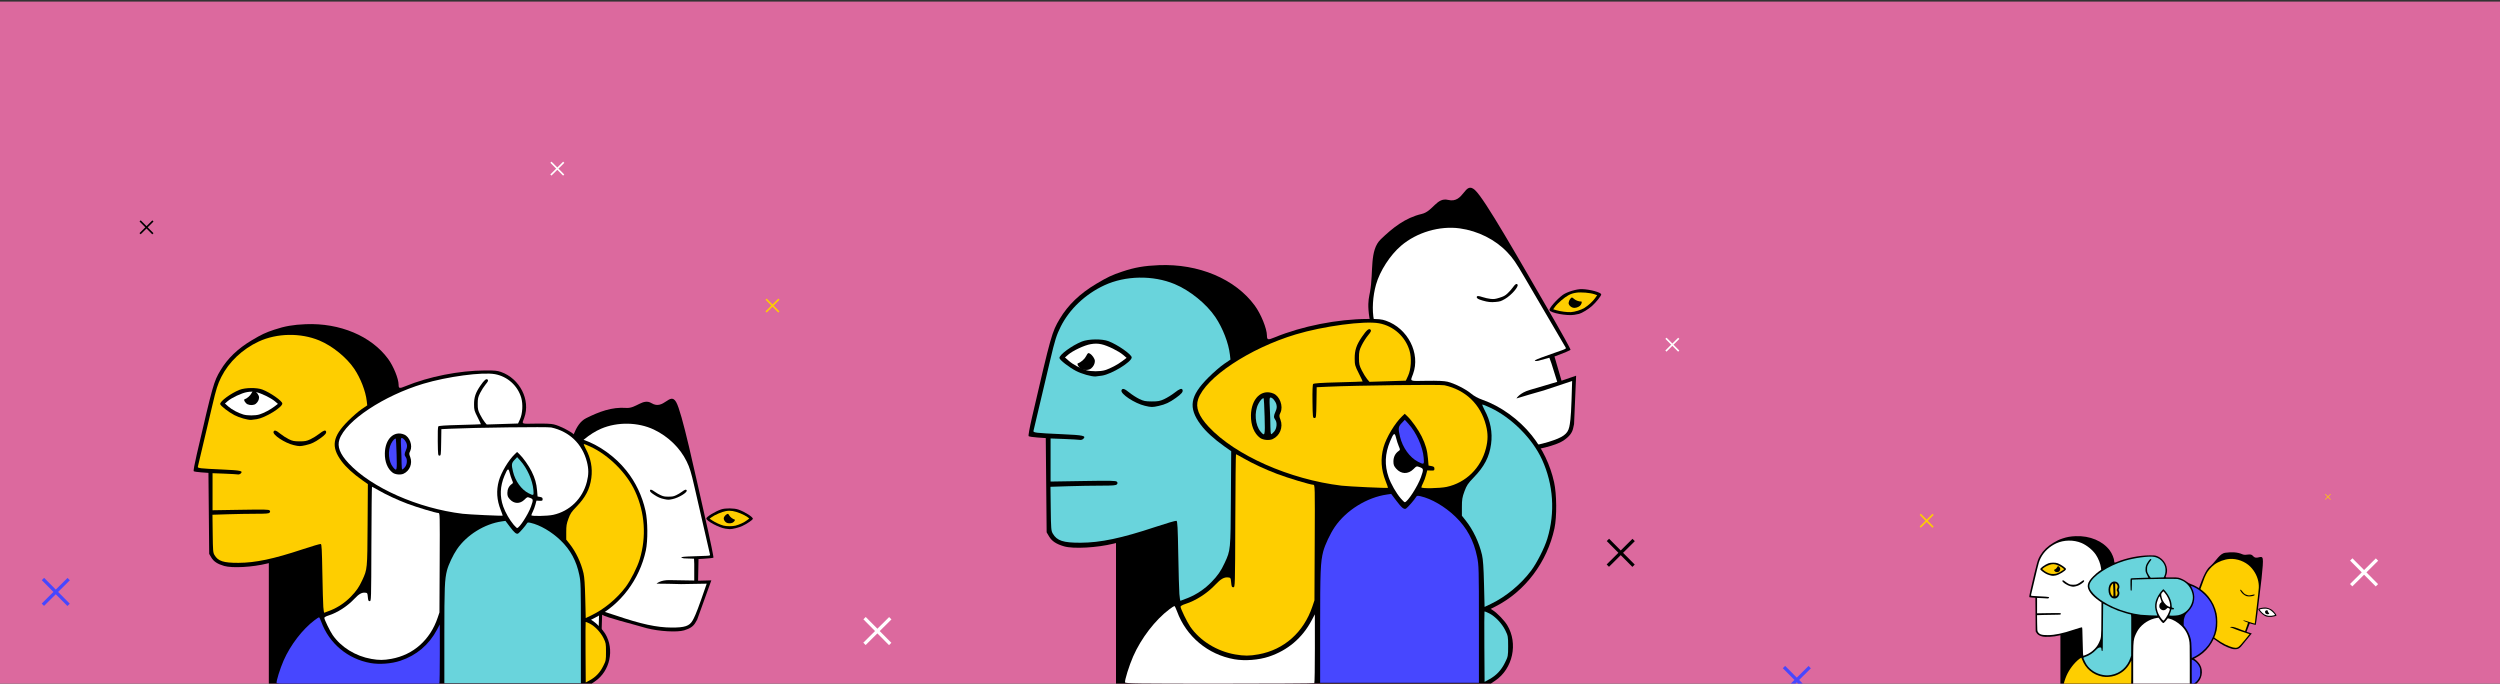 <?xml version="1.0" encoding="UTF-8" standalone="no"?>
<svg
   xmlns:dc="http://purl.org/dc/elements/1.1/"
   xmlns:cc="http://creativecommons.org/ns#"
   xmlns:rdf="http://www.w3.org/1999/02/22-rdf-syntax-ns#"
   xmlns:svg="http://www.w3.org/2000/svg"
   xmlns="http://www.w3.org/2000/svg"
   xmlns:sodipodi="http://sodipodi.sourceforge.net/DTD/sodipodi-0.dtd"
   xmlns:inkscape="http://www.inkscape.org/namespaces/inkscape"
   width="2560"
   height="700"
   viewBox="0 0 677.333 185.208"
   version="1.1"
   id="svg1231"
   inkscape:export-filename="/Users/mehmet/Downloads/software-development-team-outsourcing.png"
   inkscape:export-xdpi="95.987198"
   inkscape:export-ydpi="95.987198"
   sodipodi:docname="software-development-team-outsourcing.svg"
   inkscape:version="1.0.2 (e86c8708, 2021-01-15)">
  <rect x="0" y="0" width="677.333" height="185.208" fill="#333333" stroke="none"/>
  <defs
     id="defs1225" />
  <sodipodi:namedview
     id="base"
     pagecolor="#ffffff"
     bordercolor="#666666"
     borderopacity="1.0"
     inkscape:pageopacity="0.0"
     inkscape:pageshadow="2"
     inkscape:zoom="0.4340067"
     inkscape:cx="1553.2253"
     inkscape:cy="186.24548"
     inkscape:document-units="px"
     inkscape:current-layer="g3431"
     inkscape:document-rotation="0"
     showgrid="false"
     units="px"
     inkscape:window-width="1680"
     inkscape:window-height="897"
     inkscape:window-x="0"
     inkscape:window-y="23"
     inkscape:window-maximized="0"
     showguides="false" />
  <g
     inkscape:label="Layer 1"
     inkscape:groupmode="layer"
     id="layer1">
    <g
       id="g3454">
      <g
         id="g3431"
         transform="matrix(0.265,0,0,0.265,326.897,-278.55)">
        <rect
           style="opacity:1;fill:#dc699e;fill-opacity:1;stroke:none;stroke-width:3.183;stroke-opacity:1"
           id="rect3427"
           width="2560"
           height="700"
           x="-1235.515"
           y="1052.787" />
        <g
           id="g4619"
           transform="translate(0,500)" />
        <g
           id="g1548">
          <path
             style="fill:#000000;stroke-width:0.677"
             d="m -666.523,1576.862 c 0.215,-43.558 5.514,-49.525 9.38,-56.901 8.444,-16.113 10.326,-35.078 22.911,-41.331 12.945,-6.432 26.06,-11.578 40.99,-10.449 10.064,0.761 16.984,-10.218 25.798,-4.846 12.523,7.633 18.783,-12.117 25.145,-1.156 5.96,10.268 18.113,67.266 32.617,131.448 2.012,8.903 5.864,27.288 5.493,27.669 -0.337,0.345 -7.185,0.945 -10.631,1.133 l -4.591,0.249 -0.444,22.157 13.545,-0.363 -14.466,40.084 -1.857,3.24 c -2.126,3.709 -5.521,6.005 -11.522,7.794 -7.15,2.131 -25.45,1.084 -38.147,-2.183 -15.73,-4.598 -41.162,-10.846 -45.663,-13.773 0,0 -0.576,22.541 -2.466,62.946 -14.986,-1.704 -35.918,-10.997 -45.775,-45.37 -0.472,-63.822 -0.286,-65.63 -0.317,-120.345 z"
             id="path4973"
             sodipodi:nodetypes="cssssssssccccssccccc" />
          <path
             style="fill:#ffffff;fill-opacity:1;stroke-width:0.677"
             d="m -622.553,1733.08 c 0.225,-2.923 0.61,-16.994 0.856,-31.268 0.362,-21.052 0.62,-26.021 1.365,-26.314 0.505,-0.199 7.76,1.968 16.121,4.815 26.167,8.909 42.102,12.363 57.347,12.429 13.362,0.057 18.154,-1.548 21.37,-7.161 1.27,-2.217 3.583,-6.521 8.813,-21.543 l 5.631,-16.175 -26.241,0.453 c -7.473,-0.248 -18.743,-0.452 -25.044,-0.453 0,0 3.945,-3.876 13.521,-3.633 l 25.029,0.422 v -16.941 l -0.232,-5.368 -10.304,-0.359 c 0,0 -8.004,-1.325 3.542,-1.871 20.507,-0.947 23.568,-0.374 23.145,-1.832 -0.314,-1.084 -9.108,-39.52 -15.883,-69.183 -3.537,-15.49 -4.808,-19.631 -8.078,-26.33 -6.694,-13.711 -18.905,-25.543 -33.495,-32.455 -16.167,-7.659 -37.212,-8.015 -53.851,-0.913 -11.709,4.998 -24.438,15.59 -31.256,26.009 -5.672,8.668 -10.276,20.407 -11.098,29.464 l -0.794,8.752 c -0.208,28.248 -0.445,40.266 -0.198,67.146 l 0.233,37.037 c 0.257,40.95 0.237,40.74 4.752,50.758 2.894,6.422 5.324,10.022 10.252,15.184 5.13,5.375 11.245,9.606 17.906,12.388 2.943,1.229 5.538,2.24 5.767,2.247 0.228,0.01 0.6,-2.381 0.825,-5.304 z"
             id="path4985"
             sodipodi:nodetypes="sssscsscccccccccsssssssccsssscss" />
          <path
             style="fill:#000000;stroke-width:0.515"
             d="m -554.359,1561.445 c -4.079,-0.85 -6.536,-1.909 -10.499,-4.525 -3.481,-2.298 -4.531,-3.464 -4.106,-4.561 0.428,-1.104 1.787,-0.663 4.88,1.583 1.668,1.211 4.479,2.827 6.245,3.591 2.739,1.185 3.882,1.387 7.763,1.378 3.9,-0.01 5,-0.214 7.693,-1.426 1.728,-0.778 4.435,-2.389 6.015,-3.579 3.076,-2.318 4.322,-2.659 4.872,-1.333 0.823,1.984 -8.058,7.435 -14.347,8.807 -4.013,0.875 -4.61,0.88 -8.516,0.066 z"
             id="path4989" />
          <g
             id="g935"
             transform="matrix(-0.579,0,0,0.544,-376.578,392.753)">
            <path
               style="fill:#000000;stroke-width:0.955"
               d="m 199.206,2203.809 c 11.116,-1.639 33.741,-14.473 33.741,-19.14 0,-3.084 -15.681,-13.268 -26.298,-17.079 -7.314,-2.626 -22.795,-2.459 -30.353,0.327 -11.533,4.25 -26.18,14.268 -25.518,17.451 0.449,2.156 10.882,9.65 18.782,13.491 6.342,3.083 17.636,6.057 22.203,5.847 1.092,-0.05 4.441,-0.454 7.443,-0.896 z"
               id="path4987" />
            <path
               style="fill:#fece00;fill-opacity:1;stroke-width:0.955"
               d="m 181.253,2198.093 c -7.014,-1.967 -15.124,-5.991 -19.844,-9.848 l -4.379,-3.578 3.473,-2.785 c 5.426,-4.35 18.641,-10.082 25.824,-11.201 4.837,-0.754 7.851,-0.724 12.178,0.12 6.868,1.34 19.562,7.109 24.832,11.286 l 3.787,3.002 -4.78,3.366 c -5.393,3.798 -13.754,7.875 -19.665,9.591 -5.305,1.539 -16.023,1.563 -21.427,0.048 z"
               id="path5003" />
            <path
               style="fill:#000000;stroke-width:0.955"
               d="m 197.85,2192.184 c 2.694,-2.019 4.334,-4.981 4.334,-7.829 0,-2.459 -3.073,-6.562 -6.002,-8.012 -1.607,-0.795 -2.175,-0.391 -3.933,2.796 -1.759,3.19 -5.857,6.511 -9.417,7.632 -1.584,0.499 1.417,4.879 4.125,6.02 3.528,1.487 8.465,1.212 10.893,-0.608 z"
               id="path5005" />
          </g>
          <path
             style="fill:#000000;stroke-width:0.767"
             d="m -557.639,1751.637 c 0,-1.006 -4.494,-1.15 -35.843,-1.15 h -35.843 l 3.916,-2.637 c 15.519,-10.451 20.352,-32.707 10.597,-48.8 -2.506,-4.134 -8.694,-10.553 -12.606,-13.077 l -1.907,-1.231 4.208,-2.132 c 25.975,-13.162 45.439,-38.937 51.83,-68.634 2.19,-10.176 2.024,-30.071 -0.34,-40.647 -3.403,-15.225 -10.088,-29.243 -19.611,-41.119 -11.316,-14.112 -27.4,-25.71 -43.47,-31.345 -3.789,-1.328 -7.279,-3.246 -9.97,-5.479 -4.81,-3.99 -14.571,-8.884 -20.63,-10.344 -2.911,-0.702 -8.585,-0.952 -18.313,-0.809 -15.857,0.233 -14.5,0.913 -11.971,-5.995 6.633,-18.116 -4.564,-40.106 -23.846,-46.831 -3.834,-1.337 -6.32,-1.576 -15.994,-1.538 -26.559,0.103 -57.793,6.284 -81.806,16.186 -5.982,2.467 -6.786,2.278 -6.809,-1.598 -0.037,-6.153 -5.282,-19.029 -10.789,-26.482 -17.253,-23.355 -49.258,-36.807 -84.207,-35.393 -12.803,0.518 -21.348,2.011 -32.097,5.607 -9.198,3.077 -12.843,4.793 -22.949,10.8 -14.357,8.534 -24.829,18.59 -32.123,30.847 -6.833,11.481 -7.585,14.151 -24.213,85.918 -2.307,9.955 -3.53,16.709 -3.104,17.134 0.387,0.386 3.933,0.93 7.88,1.208 l 7.177,0.505 0.383,41.413 0.383,41.413 2.13,3.622 c 2.438,4.147 6.33,6.715 13.209,8.715 8.197,2.383 29.177,1.212 43.734,-2.441 l 1.898,-0.476 v 61.82 61.82 h -44.098 c -38.687,0 -44.098,0.141 -44.098,1.15 0,1.02 27.694,1.15 244.646,1.15 216.952,0 244.646,-0.13 244.646,-1.15 z"
             id="path4760" />
          <path
             style="fill:#69d4dc;fill-opacity:1;stroke-width:0.767"
             d="m -693.232,1555.383 c -7.284,-3.691 -13.599,-12.491 -15.867,-22.111 -1.703,-7.224 -1.516,-8.666 1.543,-11.913 l 2.7,-2.865 3.126,3.441 c 7.063,7.775 12.677,20.253 13.494,29.988 0.51,6.088 0.376,6.181 -4.996,3.459 z"
             id="path4762" />
          <path
             style="fill:#ffffff;stroke-width:0.767"
             d="m -690.315,1577.9 c 0,-0.439 0.697,-2.164 1.55,-3.835 0.852,-1.671 2.021,-4.849 2.598,-7.064 l 1.048,-4.026 3.154,0.145 c 2.833,0.13 3.154,-0.037 3.154,-1.64 0,-1.419 -0.529,-1.885 -2.575,-2.269 l -2.575,-0.483 -0.501,-6.011 c -0.608,-7.294 -2.111,-12.574 -5.575,-19.585 -2.841,-5.752 -8.721,-14.066 -12.487,-17.657 l -2.362,-2.252 -2.368,2.252 c -6.341,6.033 -13.951,18.744 -16.301,27.228 -2.765,9.983 -2.156,19.588 1.887,29.775 1.237,3.117 2.154,5.747 2.038,5.844 -0.522,0.433 -34.668,-1.16 -40.858,-1.906 -45.649,-5.506 -93.29,-26.605 -116.718,-51.692 -8.869,-9.497 -11.782,-17.105 -9.316,-24.329 6.499,-19.042 45.196,-44.728 85.772,-56.936 24.319,-7.316 60.421,-12.14 73.24,-9.786 12.794,2.349 23.247,11.757 26.856,24.17 1.9,6.535 1.325,16.282 -1.297,21.99 l -1.968,4.285 -16.013,0.508 -16.013,0.508 -2.079,-2.492 c -1.144,-1.371 -3.214,-4.735 -4.601,-7.477 -2.227,-4.402 -2.522,-5.705 -2.522,-11.136 -6.2e-4,-5.381 0.307,-6.774 2.46,-11.12 1.354,-2.733 3.861,-6.652 5.572,-8.71 2.47,-2.969 2.928,-3.962 2.222,-4.813 -1.341,-1.616 -3.472,0.113 -7.625,6.189 -4.862,7.113 -6.422,11.777 -6.383,19.086 0.03,5.576 0.275,6.461 3.6,12.992 1.963,3.854 3.482,7.094 3.377,7.199 -0.105,0.105 -9.762,0.438 -21.459,0.739 -15.28,0.393 -21.488,0.812 -22.048,1.488 -0.485,0.585 -0.701,6.41 -0.571,15.412 0.201,13.891 0.271,14.472 1.743,14.472 1.468,0 1.543,-0.581 1.743,-13.537 l 0.209,-13.537 9.377,-0.444 c 24.635,-1.167 99.242,-2.097 102.941,-1.283 18.579,4.088 31.795,16.819 36.481,35.14 1.883,7.361 1.874,12.97 -0.031,20.418 -4.402,17.21 -17.634,30.157 -34.533,33.786 -5.973,1.283 -22.24,1.572 -22.24,0.395 z"
             id="path4764" />
          <path
             style="fill:#000000;stroke-width:0.767"
             d="m -821.06,1535.491 c 6.362,-2.887 9.427,-10.455 6.906,-17.056 -1.243,-3.254 -1.243,-3.602 0,-6.212 2.655,-5.594 -0.608,-14.47 -6.175,-16.796 -10.417,-4.353 -19.553,4.534 -19.776,19.233 -0.131,8.661 2.802,15.889 8.019,19.759 2.571,1.908 8.02,2.437 11.03,1.071 z"
             id="path4766" />
          <path
             style="fill:#4747ff;fill-opacity:1;stroke-width:0.767"
             d="m -831.673,1528.872 c -4.767,-5.665 -5.687,-17.057 -1.962,-24.295 1.705,-3.314 4.017,-5.67 4.753,-4.845 0.175,0.196 0.53,7.345 0.789,15.886 0.516,17.003 0.288,17.849 -3.58,13.253 z"
             id="path4768" />
          <path
             style="fill:#4747ff;fill-opacity:1;stroke-width:0.767"
             d="m -822.995,1524.822 c 0,-3.48 -0.228,-10.727 -0.502,-16.105 -0.426,-8.347 -0.332,-9.778 0.636,-9.778 1.761,0 4.533,3.399 5.206,6.382 0.451,2.002 0.237,3.523 -0.831,5.91 -1.714,3.829 -1.766,5.234 -0.264,7.219 1.861,2.46 1.432,7.617 -0.859,10.34 -1.092,1.298 -2.3,2.36 -2.684,2.36 -0.384,0 -0.7,-2.847 -0.702,-6.327 z"
             id="path4770" />
          <path
             style="fill:#fece00;fill-opacity:1;stroke-width:0.767"
             d="m -903.022,1671.686 c -0.258,-3.269 -0.7,-19.002 -0.981,-34.963 -0.415,-23.54 -0.711,-29.096 -1.565,-29.423 -0.579,-0.222 -8.896,2.201 -18.482,5.384 -29.999,9.962 -48.268,13.824 -65.745,13.897 -15.318,0.064 -20.813,-1.731 -24.5,-8.007 -1.456,-2.479 -1.593,-4.138 -1.814,-21.923 l -0.239,-19.241 15.577,-0.505 c 8.567,-0.277 21.488,-0.505 28.712,-0.506 10.738,0 13.31,-0.212 14.09,-1.153 0.747,-0.9 0.753,-1.393 0.029,-2.266 -0.793,-0.955 -5.046,-1.048 -29.62,-0.644 l -28.694,0.472 v -18.943 -18.943 l 12.079,0.461 c 6.643,0.254 12.83,0.613 13.749,0.799 0.926,0.187 2.232,-0.225 2.931,-0.924 2.693,-2.693 0.222,-3.241 -18.405,-4.08 -23.51,-1.059 -25.861,-1.333 -25.376,-2.964 0.36,-1.212 6.948,-29.083 14.715,-62.252 4.055,-17.32 5.512,-21.951 9.261,-29.441 7.674,-15.332 21.674,-28.562 38.401,-36.29 18.535,-8.564 42.661,-8.963 61.738,-1.021 13.424,5.588 28.017,17.433 35.834,29.083 6.502,9.692 11.579,22.839 12.723,32.946 l 0.492,4.347 -5.638,3.828 c -3.101,2.106 -9.276,7.453 -13.723,11.884 -16.245,16.188 -17.946,26.477 -6.85,41.443 4.411,5.95 11.915,12.826 20.96,19.206 l 5.895,4.158 -0.267,41.413 c -0.295,45.79 -0.272,45.554 -5.448,56.757 -3.318,7.181 -6.104,11.206 -11.753,16.979 -5.881,6.01 -12.892,10.741 -20.529,13.852 -3.374,1.375 -6.35,2.505 -6.611,2.512 -0.262,0.012 -0.687,-2.662 -0.946,-5.931 z"
             id="path4772" />
          <path
             style="fill:#000000;stroke-width:0.767"
             d="m -971.006,1479.681 c 8.591,-1.369 26.075,-12.089 26.075,-15.988 0,-2.576 -12.118,-11.083 -20.323,-14.267 -5.652,-2.193 -17.616,-2.054 -23.457,0.273 -8.912,3.55 -20.232,11.918 -19.72,14.577 0.347,1.801 8.409,8.061 14.515,11.269 4.901,2.575 13.629,5.06 17.158,4.884 0.844,-0.042 3.432,-0.379 5.752,-0.749 z"
             id="path4774" />
          <path
             style="fill:#000000;stroke-width:0.767"
             d="m -921.157,1506.296 c 5.843,-1.316 9.363,-2.955 15.04,-7.006 4.987,-3.559 6.491,-5.364 5.883,-7.062 -0.613,-1.709 -2.56,-1.026 -6.991,2.45 -2.39,1.875 -6.416,4.377 -8.947,5.56 -3.924,1.835 -5.561,2.148 -11.12,2.133 -5.587,-0.016 -7.163,-0.331 -11.02,-2.208 -2.476,-1.205 -6.354,-3.699 -8.617,-5.542 -4.407,-3.589 -6.192,-4.117 -6.98,-2.064 -1.179,3.072 11.543,11.513 20.553,13.637 5.749,1.355 6.604,1.362 12.199,0.102 z"
             id="path4776" />
          <path
             style="fill:#fece00;fill-opacity:1;stroke-width:0.767"
             d="m -636.956,1637.367 c -2.58,-11.046 -7.832,-22.115 -14.424,-30.398 l -3.273,-4.113 v -7.669 c 0,-6.573 0.32,-8.539 2.239,-13.756 1.933,-5.255 3.034,-6.91 8.053,-12.102 9.443,-9.77 13.815,-18.152 15.356,-29.443 1.41,-10.326 -0.515,-20.355 -5.761,-30.018 -1.431,-2.636 -2.241,-4.793 -1.8,-4.793 0.442,0 3.415,1.207 6.607,2.682 18.804,8.688 37.309,27.196 45.782,45.788 9.983,21.906 11.62,46.378 4.642,69.409 -2.467,8.142 -9.183,21.406 -14.288,28.218 -8.974,11.974 -22.116,22.856 -35.139,29.095 l -5.752,2.756 -0.494,-20.143 c -0.354,-14.436 -0.849,-21.665 -1.748,-25.512 z"
             id="path4778" />
          <path
             style="fill:#ffffff;stroke-width:0.767"
             d="m -853.938,1724.793 c -16.105,-2.809 -30.995,-12.018 -39.562,-24.471 -2.786,-4.049 -8.484,-15.796 -8.484,-17.489 0,-0.649 1.724,-1.632 4.267,-2.434 9.211,-2.904 19.398,-9.498 26.625,-17.235 4.363,-4.67 7.444,-6.416 10.762,-6.094 2.368,0.229 2.456,0.368 2.827,4.455 0.325,3.579 0.616,4.218 1.917,4.218 1.519,0 1.536,-0.577 1.73,-58.477 0.108,-32.163 0.383,-58.477 0.611,-58.477 0.228,0 3.079,1.537 6.335,3.415 8.236,4.75 19.146,9.831 29.816,13.885 9.546,3.627 29.248,9.542 31.782,9.542 1.468,0 1.49,0.881 1.263,50.808 l -0.231,50.808 -1.806,5.368 c -7.638,22.707 -24.893,38.044 -47.371,42.105 -7.986,1.443 -12.539,1.459 -20.482,0.074 z"
             id="path4780" />
          <path
             style="fill:#fece00;fill-opacity:1;stroke-width:0.767"
             d="m -634.799,1687.046 c 0.174,-0.174 2.049,0.562 4.167,1.636 5.298,2.685 11.198,8.92 14.152,14.957 2.351,4.804 2.472,5.487 2.472,13.911 0,8.669 -0.061,8.982 -2.831,14.571 -3.242,6.543 -7.6,11.158 -13.658,14.466 l -4.218,2.303 -0.2,-30.764 c -0.111,-16.92 -0.059,-30.906 0.115,-31.08 z"
             id="path4782" />
          <path
             style="fill:#69d4dc;fill-opacity:1;stroke-width:0.767"
             d="m -779.278,1700.426 c 0,-48.805 0.331,-56.886 2.711,-66.184 1.456,-5.686 6.207,-15.742 10.193,-21.573 10.008,-14.64 28.223,-25.946 45.87,-28.47 l 3.695,-0.529 4.488,5.957 c 4.76,6.317 6.759,7.931 8.568,6.919 1.3,-0.728 7.762,-8.173 8.837,-10.182 0.623,-1.165 1.202,-1.268 3.821,-0.679 9.66,2.171 21.441,9.044 30.606,17.856 10.145,9.755 16.264,21.066 19.206,35.501 1.507,7.396 1.584,10.252 1.584,59.225 v 51.455 h -69.789 -69.789 z"
             id="path4784" />
          <path
             style="fill:#4747ff;fill-opacity:1;stroke-width:0.767"
             d="m -950.777,1749.369 c -0.558,-1.455 3.632,-14.902 7.108,-22.807 7.072,-16.085 19.443,-32.167 31.965,-41.555 2.036,-1.526 3.974,-2.775 4.307,-2.775 0.333,0 1.374,2.108 2.313,4.684 8.047,22.069 27.091,37.986 50.385,42.112 9.109,1.613 21.391,0.677 30.359,-2.314 16.55,-5.52 29.357,-16.362 37.545,-31.784 l 2.874,-5.413 0.021,29.974 c 0.011,16.485 -0.21,30.204 -0.491,30.485 -0.281,0.281 -37.737,0.511 -83.234,0.511 -71.759,0 -82.78,-0.148 -83.152,-1.118 z"
             id="path4786" />
          <path
             style="fill:#ffffff;stroke-width:0.767"
             d="m -708.343,1587.709 c -4.061,-4.713 -8.663,-12.735 -10.753,-18.747 -3.651,-10.501 -3.242,-20.574 1.276,-31.426 3.2,-7.687 4.091,-8.217 5.298,-3.153 0.531,2.228 1.588,5.51 2.348,7.292 1.363,3.197 1.36,3.256 -0.227,4.367 -2.856,2 -4.445,5.231 -4.451,9.046 0,2.95 0.43,4.112 2.359,6.309 4.391,5.002 10.511,5.193 15.226,0.478 2.755,-2.755 2.804,-2.77 5.632,-1.694 3.369,1.282 3.431,1.833 0.974,8.793 -2.84,8.048 -11.861,21.994 -14.227,21.994 -0.356,0 -1.911,-1.467 -3.456,-3.26 z"
             id="path4788" />
          <path
             style="fill:#ffffff;stroke-width:0.767"
             d="m -984.881,1474.906 c -5.42,-1.643 -11.688,-5.005 -15.335,-8.226 l -3.384,-2.989 2.684,-2.326 c 4.193,-3.634 14.406,-8.422 19.957,-9.357 3.738,-0.629 6.067,-0.605 9.411,0.1 5.308,1.119 15.117,5.938 19.19,9.427 l 2.927,2.507 -3.694,2.812 c -4.167,3.172 -10.629,6.579 -15.197,8.011 -4.099,1.285 -12.383,1.305 -16.559,0.04 z"
             id="path4790" />
          <path
             style="fill:#000000;stroke-width:0.767"
             d="m -972.055,1463.97 c 2.082,-1.686 3.349,-4.161 3.349,-6.54 0,-2.054 -2.375,-5.481 -4.638,-6.692 -1.242,-0.664 -1.681,-0.327 -3.039,2.336 -1.359,2.664 -4.526,5.438 -7.278,6.375 -1.224,0.417 1.095,4.075 3.188,5.029 2.726,1.242 6.542,1.012 8.418,-0.507 z"
             id="path4792" />
        </g>
        <g
           id="g1333"
           transform="matrix(0.829,-0.26,0.26,0.829,272.091,4.449)">
          <path
             style="fill:#000000;stroke-width:0.907"
             d="m -591.16,1517.287 c 0.288,-58.309 7.382,-66.296 12.556,-76.17 11.304,-21.57 13.823,-46.957 30.669,-55.327 17.329,-8.61 34.885,-15.499 54.871,-13.987 13.472,1.019 22.735,-13.679 34.535,-6.487 16.763,10.217 25.143,-16.22 33.66,-1.548 7.979,13.745 24.247,90.045 43.663,175.962 2.693,11.918 7.85,36.529 7.353,37.038 -0.451,0.463 -9.618,1.266 -14.231,1.516 l -6.145,0.334 -0.595,29.66 18.131,-0.486 -19.364,53.657 -2.486,4.337 c -2.846,4.965 -7.391,8.039 -15.423,10.434 -9.571,2.853 -34.068,1.452 -51.065,-2.922 -21.056,-6.155 -55.102,-14.519 -61.126,-18.438 0,0 -0.771,30.174 -3.3,84.261 -20.06,-2.281 -48.082,-14.721 -61.277,-60.735 -0.632,-85.435 -0.382,-87.855 -0.424,-161.099 z"
             id="path1252"
             sodipodi:nodetypes="cssssssssccccssccccc" />
          <path
             style="fill:#ffffff;fill-opacity:1;stroke-width:0.907"
             d="m -532.301,1726.406 c 0.301,-3.913 0.817,-22.749 1.146,-41.856 0.485,-28.181 0.83,-34.832 1.827,-35.224 0.676,-0.266 10.387,2.635 21.581,6.446 35.028,11.926 56.359,16.549 76.767,16.637 17.886,0.077 24.302,-2.072 28.607,-9.585 1.7,-2.967 4.796,-8.729 11.798,-28.838 l 7.538,-21.652 -35.128,0.606 c -10.003,-0.332 -25.09,-0.605 -33.526,-0.607 0,0 5.281,-5.188 18.1,-4.863 l 33.505,0.565 v -22.678 l -0.311,-7.185 -13.793,-0.48 c 0,0 -10.715,-1.774 4.741,-2.505 27.451,-1.268 31.55,-0.501 30.983,-2.453 -0.421,-1.451 -12.193,-52.903 -21.261,-92.611 -4.735,-20.735 -6.436,-26.279 -10.814,-35.246 -8.96,-18.355 -25.307,-34.193 -44.838,-43.446 -21.642,-10.252 -49.813,-10.73 -72.087,-1.223 -15.674,6.69 -32.714,20.87 -41.841,34.817 -7.592,11.603 -13.756,27.318 -14.856,39.441 l -1.063,11.715 c -0.278,37.814 -0.596,53.902 -0.265,89.884 l 0.311,49.579 c 0.344,54.818 0.318,54.536 6.361,67.947 3.874,8.597 7.127,13.415 13.723,20.326 6.867,7.196 15.053,12.859 23.97,16.583 3.94,1.645 7.414,2.999 7.72,3.007 0.306,0.014 0.803,-3.187 1.104,-7.1 z"
             id="path1254"
             sodipodi:nodetypes="sssscsscccccccccsssssssccsssscss" />
          <path
             style="fill:#000000;stroke-width:0.689"
             d="m -441.013,1496.649 c -5.46,-1.137 -8.749,-2.555 -14.054,-6.057 -4.66,-3.077 -6.066,-4.638 -5.497,-6.105 0.573,-1.477 2.392,-0.887 6.533,2.119 2.233,1.621 5.995,3.784 8.36,4.807 3.667,1.586 5.196,1.857 10.391,1.844 5.22,-0.014 6.693,-0.286 10.298,-1.909 2.314,-1.042 5.937,-3.198 8.052,-4.792 4.118,-3.103 5.786,-3.559 6.522,-1.784 1.102,2.656 -10.787,9.953 -19.206,11.789 -5.372,1.172 -6.171,1.178 -11.4,0.088 z"
             id="path1256" />
          <g
             id="g1264"
             transform="matrix(-0.775,0,0,0.729,-203.028,-67.81)">
            <path
               style="fill:#000000;stroke-width:0.955"
               d="m 199.206,2203.809 c 11.116,-1.639 33.741,-14.473 33.741,-19.14 0,-3.084 -15.681,-13.268 -26.298,-17.079 -7.314,-2.626 -22.795,-2.459 -30.353,0.327 -11.533,4.25 -26.18,14.268 -25.518,17.451 0.449,2.156 10.882,9.65 18.782,13.491 6.342,3.083 17.636,6.057 22.203,5.847 1.092,-0.05 4.441,-0.454 7.443,-0.896 z"
               id="path1258" />
            <path
               style="fill:#fece00;fill-opacity:1;stroke-width:0.955"
               d="m 181.253,2198.093 c -7.014,-1.967 -15.124,-5.991 -19.844,-9.848 l -4.379,-3.578 3.473,-2.785 c 5.426,-4.35 18.641,-10.082 25.824,-11.201 4.837,-0.754 7.851,-0.724 12.178,0.12 6.868,1.34 19.562,7.109 24.832,11.286 l 3.787,3.002 -4.78,3.366 c -5.393,3.798 -13.754,7.875 -19.665,9.591 -5.305,1.539 -16.023,1.563 -21.427,0.048 z"
               id="path1260" />
            <path
               style="fill:#000000;stroke-width:0.955"
               d="m 197.85,2192.184 c 2.694,-2.019 4.334,-4.981 4.334,-7.829 0,-2.459 -3.073,-6.562 -6.002,-8.012 -1.607,-0.795 -2.175,-0.391 -3.933,2.796 -1.759,3.19 -5.857,6.511 -9.417,7.632 -1.584,0.499 1.417,4.879 4.125,6.02 3.528,1.487 8.465,1.212 10.893,-0.608 z"
               id="path1262" />
          </g>
        </g>
        <path
           style="fill:#000000;stroke-width:0.892"
           d="m 373.887,1751.45 c 0,-1.17 -5.226,-1.338 -41.685,-1.338 h -41.685 l 4.554,-3.067 c 18.048,-12.154 23.669,-38.038 12.324,-56.754 -2.914,-4.808 -10.111,-12.273 -14.66,-15.209 l -2.218,-1.431 4.894,-2.48 c 30.208,-15.307 52.845,-45.284 60.278,-79.82 2.547,-11.835 2.354,-34.973 -0.395,-47.272 -3.957,-17.707 -11.733,-34.01 -22.808,-47.821 -13.161,-16.412 -31.866,-29.9 -50.556,-36.454 -4.406,-1.545 -8.465,-3.776 -11.595,-6.372 -5.594,-4.641 -16.946,-10.332 -23.992,-12.03 -3.386,-0.816 -9.985,-1.107 -21.298,-0.941 -18.442,0.271 -16.863,1.062 -13.922,-6.972 7.714,-21.068 -5.308,-46.643 -27.732,-54.464 -4.459,-1.555 -7.351,-1.833 -18.601,-1.789 -30.888,0.12 -67.212,7.308 -95.14,18.824 -6.957,2.869 -7.892,2.65 -7.919,-1.858 -0.043,-7.156 -6.143,-22.13 -12.547,-30.798 -20.066,-27.162 -57.287,-42.806 -97.932,-41.162 -14.889,0.602 -24.828,2.339 -37.328,6.521 -10.697,3.579 -14.937,5.574 -26.689,12.56 -16.697,9.925 -28.875,21.62 -37.359,35.874 -7.947,13.353 -8.822,16.457 -28.16,99.921 -2.682,11.577 -4.106,19.432 -3.61,19.927 0.449,0.449 4.573,1.081 9.164,1.404 l 8.347,0.587 0.446,48.163 0.446,48.163 2.477,4.213 c 2.835,4.823 7.362,7.809 15.362,10.136 9.533,2.772 33.933,1.41 50.862,-2.839 l 2.207,-0.554 v 71.896 71.896 h -51.285 c -44.992,0 -51.285,0.164 -51.285,1.338 0,1.186 32.208,1.338 284.521,1.338 252.313,0 284.521,-0.151 284.521,-1.338 z"
           id="path1266" />
        <path
           style="fill:#4747ff;fill-opacity:1;stroke-width:0.892"
           d="m 216.194,1523.208 c -8.471,-4.293 -15.815,-14.527 -18.453,-25.715 -1.981,-8.402 -1.763,-10.079 1.795,-13.855 l 3.14,-3.332 3.635,4.002 c 8.214,9.042 14.744,23.554 15.693,34.876 0.594,7.081 0.438,7.189 -5.81,4.023 z"
           id="path1268" />
        <path
           style="fill:#fece00;fill-opacity:1;stroke-width:0.892"
           d="m 219.586,1549.395 c 0,-0.51 0.811,-2.517 1.802,-4.46 0.991,-1.943 2.351,-5.64 3.021,-8.215 l 1.219,-4.682 3.668,0.169 c 3.294,0.152 3.668,-0.043 3.668,-1.907 0,-1.65 -0.615,-2.192 -2.995,-2.638 l -2.995,-0.562 -0.583,-6.991 c -0.707,-8.483 -2.455,-14.623 -6.483,-22.778 -3.304,-6.689 -10.142,-16.358 -14.522,-20.535 l -2.747,-2.619 -2.753,2.619 c -7.375,7.016 -16.225,21.8 -18.958,31.666 -3.216,11.611 -2.508,22.78 2.195,34.629 1.439,3.626 2.505,6.684 2.37,6.796 -0.607,0.504 -40.319,-1.349 -47.518,-2.217 -53.089,-6.403 -108.495,-30.941 -135.742,-60.117 -10.314,-11.044 -13.703,-19.893 -10.835,-28.295 7.559,-22.145 52.563,-52.019 99.752,-66.216 28.282,-8.508 70.269,-14.119 85.178,-11.382 14.88,2.732 27.037,13.673 31.233,28.109 2.21,7.601 1.541,18.936 -1.509,25.574 l -2.289,4.983 -18.623,0.591 -18.623,0.591 -2.418,-2.898 c -1.33,-1.594 -3.738,-5.507 -5.351,-8.696 -2.589,-5.119 -2.933,-6.635 -2.933,-12.952 -7.2e-4,-6.258 0.358,-7.878 2.861,-12.933 1.574,-3.178 4.49,-7.737 6.481,-10.13 2.872,-3.453 3.405,-4.608 2.584,-5.598 -1.56,-1.88 -4.038,0.131 -8.868,7.198 -5.655,8.273 -7.468,13.696 -7.423,22.197 0.035,6.485 0.319,7.514 4.187,15.109 2.283,4.482 4.05,8.25 3.927,8.373 -0.122,0.122 -11.353,0.509 -24.957,0.859 -17.77,0.457 -24.99,0.945 -25.642,1.73 -0.565,0.68 -0.816,7.455 -0.665,17.924 0.233,16.155 0.315,16.831 2.027,16.831 1.707,0 1.794,-0.676 2.027,-15.743 l 0.243,-15.743 10.906,-0.517 c 28.65,-1.357 115.418,-2.439 119.719,-1.492 21.607,4.754 36.977,19.56 42.427,40.867 2.19,8.561 2.18,15.084 -0.036,23.746 -5.119,20.015 -20.508,35.072 -40.161,39.293 -6.947,1.492 -25.865,1.828 -25.865,0.46 z"
           id="path1270" />
        <path
           style="fill:#000000;stroke-width:0.892"
           d="m 67.531,1500.073 c 7.399,-3.358 10.963,-12.159 8.031,-19.836 -1.445,-3.784 -1.445,-4.189 0,-7.224 3.087,-6.506 -0.708,-16.828 -7.181,-19.533 -12.115,-5.062 -22.74,5.272 -22.999,22.368 -0.152,10.072 3.259,18.478 9.326,22.98 2.991,2.219 9.327,2.834 12.828,1.246 z"
           id="path1272" />
        <path
           style="fill:#69d4dc;fill-opacity:1;stroke-width:0.892"
           d="m 55.188,1492.376 c -5.544,-6.589 -6.614,-19.837 -2.282,-28.255 1.983,-3.854 4.671,-6.594 5.527,-5.634 0.203,0.228 0.616,8.542 0.918,18.476 0.6,19.775 0.334,20.759 -4.163,15.413 z"
           id="path1274" />
        <path
           style="fill:#69d4dc;fill-opacity:1;stroke-width:0.892"
           d="m 65.281,1487.666 c 0,-4.047 -0.265,-12.476 -0.584,-18.73 -0.495,-9.707 -0.387,-11.372 0.74,-11.372 2.048,0 5.272,3.953 6.055,7.422 0.525,2.328 0.276,4.098 -0.966,6.873 -1.994,4.453 -2.054,6.087 -0.307,8.396 2.164,2.861 1.665,8.858 -0.999,12.025 -1.27,1.509 -2.675,2.744 -3.122,2.744 -0.447,0 -0.814,-3.311 -0.816,-7.358 z"
           id="path1276" />
        <path
           style="fill:#69d4dc;fill-opacity:1;stroke-width:0.892"
           d="m -27.79,1658.467 c -0.3,-3.802 -0.814,-22.1 -1.141,-40.661 -0.483,-27.376 -0.827,-33.838 -1.82,-34.219 -0.673,-0.258 -10.346,2.559 -21.495,6.262 -34.888,11.586 -56.135,16.077 -76.461,16.163 -17.815,0.075 -24.206,-2.013 -28.493,-9.312 -1.693,-2.882 -1.853,-4.812 -2.11,-25.496 l -0.277,-22.378 18.116,-0.587 c 9.964,-0.323 24.99,-0.588 33.392,-0.589 12.489,0 15.479,-0.247 16.387,-1.34 0.869,-1.047 0.876,-1.62 0.034,-2.635 -0.922,-1.111 -5.869,-1.219 -34.448,-0.749 l -33.371,0.548 v -22.031 -22.031 l 14.048,0.536 c 7.726,0.295 14.922,0.713 15.99,0.929 1.077,0.217 2.595,-0.261 3.408,-1.074 3.132,-3.132 0.258,-3.769 -21.405,-4.745 -27.342,-1.232 -30.076,-1.551 -29.512,-3.447 0.419,-1.409 8.081,-33.824 17.113,-72.399 4.716,-20.143 6.411,-25.529 10.771,-34.24 8.925,-17.831 25.206,-33.217 44.66,-42.205 21.556,-9.959 49.615,-10.424 71.8,-1.188 15.612,6.499 32.584,20.274 41.674,33.823 7.562,11.271 13.467,26.562 14.797,38.316 l 0.572,5.056 -6.557,4.452 c -3.606,2.449 -10.788,8.668 -15.959,13.821 -18.893,18.826 -20.871,30.792 -7.967,48.198 5.13,6.92 13.857,14.917 24.377,22.336 l 6.856,4.836 -0.31,48.163 c -0.343,53.253 -0.317,52.98 -6.336,66.007 -3.859,8.351 -7.099,13.033 -13.669,19.746 -6.84,6.99 -14.993,12.492 -23.875,16.11 -3.924,1.599 -7.384,2.913 -7.689,2.922 -0.305,0.014 -0.799,-3.095 -1.1,-6.897 z"
           id="path1278" />
        <path
           style="fill:#000000;stroke-width:0.892"
           d="m -106.855,1435.167 c 9.991,-1.592 30.325,-14.06 30.325,-18.593 0,-2.996 -14.093,-12.889 -23.636,-16.592 -6.574,-2.551 -20.487,-2.389 -27.28,0.317 -10.365,4.129 -23.53,13.86 -22.934,16.953 0.404,2.095 9.78,9.375 16.881,13.106 5.7,2.995 15.85,5.884 19.955,5.68 0.981,-0.049 3.991,-0.441 6.689,-0.871 z"
           id="path1280" />
        <path
           style="fill:#000000;stroke-width:0.892"
           d="m -48.881,1466.121 c 6.796,-1.53 10.889,-3.437 17.491,-8.148 5.8,-4.139 7.549,-6.239 6.841,-8.213 -0.713,-1.987 -2.977,-1.194 -8.131,2.85 -2.779,2.18 -7.461,5.09 -10.405,6.466 -4.564,2.134 -6.467,2.499 -12.933,2.481 -6.497,-0.018 -8.33,-0.385 -12.817,-2.568 -2.88,-1.401 -7.389,-4.302 -10.022,-6.446 -5.125,-4.174 -7.201,-4.788 -8.118,-2.401 -1.371,3.573 13.425,13.389 23.903,15.859 6.686,1.576 7.681,1.584 14.188,0.119 z"
           id="path1282" />
        <path
           style="fill:#69d4dc;fill-opacity:1;stroke-width:0.892"
           d="m 281.642,1618.554 c -3,-12.847 -9.108,-25.719 -16.776,-35.353 l -3.807,-4.783 v -8.919 c 0,-7.645 0.372,-9.931 2.604,-15.998 2.248,-6.111 3.529,-8.036 9.365,-14.074 10.982,-11.362 16.067,-21.111 17.859,-34.242 1.639,-12.009 -0.599,-23.672 -6.7,-34.911 -1.664,-3.066 -2.606,-5.575 -2.093,-5.575 0.514,0 3.971,1.403 7.684,3.119 21.868,10.104 43.39,31.629 53.244,53.251 11.61,25.476 13.514,53.938 5.399,80.722 -2.869,9.469 -10.679,24.895 -16.617,32.818 -10.436,13.925 -25.721,26.581 -40.866,33.837 l -6.689,3.205 -0.575,-23.427 c -0.412,-16.789 -0.988,-25.196 -2.033,-29.67 z"
           id="path1284" />
        <path
           style="fill:#fece00;fill-opacity:1;stroke-width:0.892"
           d="m 29.294,1720.231 c -18.73,-3.266 -36.047,-13.977 -46.011,-28.459 -3.24,-4.709 -9.866,-18.37 -9.866,-20.34 0,-0.755 2.005,-1.898 4.963,-2.831 10.713,-3.377 22.56,-11.046 30.964,-20.044 5.074,-5.432 8.658,-7.461 12.516,-7.088 2.754,0.267 2.856,0.428 3.288,5.181 0.378,4.162 0.716,4.905 2.23,4.905 1.766,0 1.786,-0.671 2.012,-68.008 0.126,-37.405 0.445,-68.008 0.71,-68.008 0.265,0 3.58,1.787 7.367,3.971 9.578,5.524 22.266,11.433 34.676,16.148 11.102,4.218 34.015,11.097 36.962,11.097 1.708,0 1.733,1.025 1.469,59.09 l -0.269,59.089 -2.1,6.243 c -8.883,26.409 -28.95,44.245 -55.092,48.967 -9.288,1.678 -14.583,1.697 -23.821,0.086 z"
           id="path1286" />
        <path
           style="fill:#69d4dc;fill-opacity:1;stroke-width:0.892"
           d="m 284.151,1676.33 c 0.202,-0.202 2.383,0.654 4.847,1.902 6.162,3.123 13.023,10.374 16.459,17.394 2.734,5.587 2.875,6.382 2.875,16.179 0,10.082 -0.071,10.446 -3.292,16.946 -3.771,7.609 -8.839,12.977 -15.884,16.824 l -4.906,2.678 -0.233,-35.778 c -0.129,-19.678 -0.069,-35.944 0.134,-36.146 z"
           id="path1288" />
        <path
           style="fill:#4747ff;fill-opacity:1;stroke-width:0.892"
           d="m 116.124,1691.891 c 0,-56.76 0.385,-66.159 3.153,-76.972 1.693,-6.612 7.219,-18.308 11.854,-25.09 11.639,-17.027 32.823,-30.175 53.347,-33.111 l 4.297,-0.615 5.22,6.928 c 5.536,7.346 7.861,9.224 9.965,8.047 1.512,-0.846 9.027,-9.505 10.278,-11.842 0.725,-1.355 1.398,-1.474 4.443,-0.79 11.235,2.524 24.936,10.518 35.594,20.767 11.798,11.345 18.915,24.5 22.336,41.287 1.753,8.601 1.842,11.923 1.842,68.879 v 59.841 h -81.164 -81.164 z"
           id="path1290" />
        <path
           style="fill:#ffffff;fill-opacity:1;stroke-width:0.892"
           d="m -83.328,1748.812 c -0.649,-1.692 4.224,-17.331 8.267,-26.525 8.225,-18.707 22.612,-37.41 37.175,-48.328 2.368,-1.775 4.622,-3.228 5.009,-3.228 0.387,0 1.598,2.451 2.691,5.448 9.358,25.666 31.507,44.178 58.597,48.976 10.593,1.876 24.877,0.787 35.307,-2.692 19.248,-6.42 34.142,-19.029 43.665,-36.964 l 3.343,-6.295 0.024,34.859 c 0.013,19.172 -0.244,35.127 -0.571,35.454 -0.327,0.327 -43.887,0.595 -96.801,0.595 -83.455,0 -96.272,-0.172 -96.705,-1.3 z"
           id="path1292" />
        <path
           style="fill:#ffffff;stroke-width:0.892"
           d="m 198.62,1560.803 c -4.723,-5.481 -10.075,-14.811 -12.506,-21.802 -4.246,-12.212 -3.77,-23.927 1.484,-36.548 3.722,-8.94 4.758,-9.557 6.162,-3.667 0.618,2.592 1.847,6.408 2.731,8.481 1.586,3.718 1.582,3.787 -0.264,5.079 -3.321,2.326 -5.17,6.084 -5.176,10.52 0,3.431 0.501,4.783 2.743,7.337 5.107,5.817 12.224,6.04 17.708,0.555 3.204,-3.204 3.261,-3.221 6.55,-1.97 3.919,1.491 3.99,2.132 1.133,10.226 -3.303,9.36 -13.794,25.579 -16.546,25.579 -0.414,0 -2.223,-1.706 -4.02,-3.791 z"
           id="path1294" />
        <path
           style="fill:#ffffff;stroke-width:0.892"
           d="m -122.991,1429.614 c -6.304,-1.911 -13.593,-5.82 -17.835,-9.567 l -3.936,-3.476 3.122,-2.705 c 4.877,-4.226 16.754,-9.794 23.21,-10.882 4.347,-0.732 7.056,-0.703 10.945,0.116 6.173,1.302 17.581,6.906 22.318,10.964 l 3.404,2.916 -4.296,3.27 c -4.847,3.689 -12.361,7.651 -17.674,9.317 -4.768,1.495 -14.401,1.518 -19.257,0.047 z"
           id="path1296" />
        <path
           style="fill:#000000;stroke-width:0.892"
           d="m -118.074,1427.874 c 2.421,-1.961 3.895,-4.839 3.895,-7.606 0,-2.389 -2.762,-6.374 -5.394,-7.783 -1.444,-0.773 -1.955,-0.38 -3.534,2.716 -1.581,3.099 -5.264,6.325 -8.464,7.414 -1.424,0.485 1.273,4.739 3.707,5.848 3.171,1.445 7.608,1.177 9.79,-0.59 z"
           id="path1298" />
        <path
           id="path1575"
           style="fill:#000000;fill-opacity:1;stroke:none;stroke-width:5.581"
           d="m -1077.809,1276.426 -5.973,5.929 -5.929,-5.973 -1.194,1.185 5.929,5.973 -5.973,5.929 1.186,1.195 5.973,-5.929 5.929,5.973 1.194,-1.185 -5.929,-5.973 5.973,-5.929 z" />
        <path
           id="path1577"
           style="fill:#ffffff;fill-opacity:1;stroke:none;stroke-width:5.581"
           d="m -657.809,1216.426 -5.973,5.929 -5.929,-5.973 -1.194,1.185 5.929,5.973 -5.973,5.929 1.186,1.195 5.973,-5.929 5.929,5.973 1.194,-1.185 -5.929,-5.973 5.973,-5.929 z" />
        <path
           id="path1579"
           style="fill:#4747ff;fill-opacity:1;stroke:none;stroke-width:11.215"
           d="m -1164.546,1642.011 -12.002,11.913 -11.912,-12.002 -2.398,2.38 11.912,12.002 -12.002,11.912 2.383,2.401 12.002,-11.913 11.913,12.002 2.398,-2.38 -11.912,-12.002 12.002,-11.912 z" />
        <path
           id="path1581"
           style="fill:#fece00;fill-opacity:1;stroke:none;stroke-width:5.581"
           d="m -437.809,1356.426 -5.973,5.929 -5.929,-5.973 -1.194,1.185 5.929,5.973 -5.973,5.929 1.186,1.195 5.973,-5.929 5.929,5.973 1.194,-1.185 -5.929,-5.973 5.973,-5.929 z" />
        <path
           id="path1585"
           style="fill:#ffffff;fill-opacity:1;stroke:none;stroke-width:11.215"
           d="m -324.546,1682.011 -12.002,11.913 -11.912,-12.002 -2.398,2.38 11.912,12.002 -12.002,11.912 2.383,2.401 12.002,-11.913 11.913,12.002 2.398,-2.38 -11.912,-12.002 12.002,-11.912 z" />
        <path
           id="path1587"
           style="fill:#000000;fill-opacity:1;stroke:none;stroke-width:11.215"
           d="m 435.454,1602.011 -12.002,11.913 -11.912,-12.002 -2.398,2.38 11.912,12.002 -12.002,11.912 2.383,2.401 12.002,-11.913 11.913,12.002 2.398,-2.38 -11.912,-12.002 12.002,-11.912 z" />
        <path
           id="path1589"
           style="fill:#ffffff;fill-opacity:1;stroke:none;stroke-width:5.581"
           d="m 482.191,1396.426 -5.973,5.929 -5.929,-5.973 -1.194,1.185 5.929,5.973 -5.973,5.929 1.186,1.195 5.973,-5.929 5.929,5.973 1.194,-1.185 -5.929,-5.973 5.973,-5.929 z" />
        <path
           id="path1591"
           style="fill:#4747ff;fill-opacity:1;stroke:none;stroke-width:11.215"
           d="m 615.454,1732.011 -12.002,11.913 -11.912,-12.002 -2.398,2.38 11.912,12.002 -12.002,11.912 2.383,2.401 12.002,-11.913 11.913,12.002 2.398,-2.38 -11.912,-12.002 12.002,-11.912 z" />
        <path
           id="path1593"
           style="fill:#fece00;fill-opacity:1;stroke:none;stroke-width:5.581"
           d="m 742.191,1576.426 -5.973,5.929 -5.929,-5.973 -1.194,1.185 5.929,5.973 -5.973,5.929 1.186,1.195 5.973,-5.929 5.929,5.973 1.194,-1.185 -5.929,-5.973 5.973,-5.929 z" />
        <path
           id="path1595"
           style="fill:#ffffff;fill-opacity:1;stroke:none;stroke-width:11.215"
           d="m 1195.454,1622.011 -12.002,11.913 -11.912,-12.002 -2.398,2.38 11.912,12.002 -12.002,11.912 2.383,2.401 12.002,-11.913 11.913,12.002 2.398,-2.38 -11.912,-12.002 12.002,-11.912 z" />
        <g
           id="g1713"
           transform="rotate(19.557,1090.935,1726.79)"
           inkscape:transform-center-x="2.0290961"
           inkscape:transform-center-y="-4.0587926">
          <g
             id="g1703">
            <g
               id="g1681">
              <path
                 style="fill:#000000;stroke-width:0.281"
                 d="m 994.113,1679.85 c 0.089,-18.059 2.286,-20.533 3.889,-23.591 3.501,-6.68 4.281,-14.543 9.499,-17.135 5.367,-2.667 10.804,-4.8 16.994,-4.332 4.173,0.316 7.041,-4.236 10.696,-2.009 5.192,3.164 7.787,-5.024 10.425,-0.479 2.471,4.257 7.51,27.888 13.523,54.497 0.834,3.691 2.431,11.313 2.277,11.471 -0.14,0.143 -2.979,0.392 -4.408,0.47 l -1.903,0.103 -0.184,9.186 5.615,-0.15 -5.997,16.618 -0.77,1.343 c -0.881,1.538 -2.289,2.49 -4.777,3.231 -2.964,0.884 -10.551,0.45 -15.816,-0.905 -6.521,-1.906 -17.066,-4.497 -18.931,-5.71 0,0 -0.239,9.345 -1.022,26.097 -6.213,-0.707 -14.891,-4.559 -18.978,-18.81 -0.196,-26.46 -0.118,-27.209 -0.131,-49.894 z"
                 id="path1597"
                 sodipodi:nodetypes="cssssssssccccssccccc" />
              <path
                 style="fill:#fece00;fill-opacity:1;stroke-width:0.281"
                 d="m 1012.342,1744.617 c 0.093,-1.212 0.253,-7.046 0.355,-12.963 0.15,-8.728 0.257,-10.788 0.566,-10.909 0.209,-0.082 3.217,0.816 6.684,1.996 10.848,3.694 17.455,5.125 23.776,5.153 5.54,0.024 7.527,-0.642 8.86,-2.969 0.526,-0.919 1.486,-2.703 3.654,-8.931 l 2.335,-6.706 -10.88,0.188 c -3.098,-0.103 -7.771,-0.187 -10.383,-0.188 0,0 1.635,-1.607 5.606,-1.506 l 10.377,0.175 v -7.024 l -0.096,-2.225 -4.272,-0.149 c 0,0 -3.319,-0.549 1.468,-0.776 8.502,-0.393 9.771,-0.155 9.596,-0.76 -0.13,-0.449 -3.776,-16.384 -6.585,-28.683 -1.466,-6.422 -1.993,-8.139 -3.349,-10.916 -2.775,-5.685 -7.838,-10.59 -13.887,-13.456 -6.703,-3.175 -15.428,-3.323 -22.326,-0.379 -4.854,2.072 -10.132,6.464 -12.959,10.783 -2.351,3.594 -4.26,8.461 -4.601,12.216 l -0.329,3.628 c -0.086,11.711 -0.185,16.694 -0.082,27.838 l 0.096,15.355 c 0.107,16.978 0.099,16.89 1.97,21.044 1.2,2.662 2.207,4.155 4.25,6.295 2.127,2.228 4.662,3.982 7.424,5.136 1.22,0.51 2.296,0.929 2.391,0.931 0.095,0 0.248,-0.987 0.342,-2.199 z"
                 id="path1599"
                 sodipodi:nodetypes="sssscsscccccccccsssssssccsssscss" />
              <path
                 style="fill:#000000;stroke-width:0.222"
                 d="m 1066.518,1686.366 c -2.668,-0.37 -8.097,-3.267 -8.097,-4.32 0,-0.696 3.763,-2.995 6.311,-3.855 1.755,-0.593 5.47,-0.555 7.284,0.074 2.768,0.959 6.282,3.22 6.123,3.939 -0.108,0.487 -2.611,2.178 -4.507,3.045 -1.522,0.696 -4.232,1.367 -5.328,1.32 -0.262,-0.011 -1.066,-0.102 -1.786,-0.202 z"
                 id="path1603" />
              <path
                 style="fill:#ffffff;fill-opacity:1;stroke-width:0.222"
                 d="m 1070.826,1685.076 c 1.683,-0.444 3.629,-1.352 4.762,-2.223 l 1.051,-0.808 -0.834,-0.628 c -1.302,-0.982 -4.473,-2.276 -6.197,-2.528 -1.161,-0.17 -1.884,-0.163 -2.922,0.027 -1.648,0.302 -4.694,1.605 -5.959,2.547 l -0.909,0.677 1.147,0.76 c 1.294,0.857 3.301,1.778 4.719,2.165 1.273,0.347 3.845,0.353 5.142,0.011 z"
                 id="path1605" />
              <path
                 style="fill:#000000;stroke-width:0.222"
                 d="m 1066.843,1683.742 c -0.646,-0.456 -1.04,-1.124 -1.04,-1.767 0,-0.555 0.738,-1.481 1.44,-1.808 0.386,-0.18 0.522,-0.088 0.944,0.631 0.422,0.72 1.405,1.47 2.26,1.723 0.38,0.113 -0.34,1.101 -0.99,1.359 -0.847,0.336 -2.031,0.274 -2.614,-0.137 z"
                 id="path1607" />
            </g>
            <path
               style="fill:#000000;stroke-width:0.213"
               d="m 1040.615,1673.459 c -1.691,-0.352 -2.71,-0.791 -4.353,-1.876 -1.443,-0.953 -1.879,-1.436 -1.702,-1.891 0.177,-0.458 0.741,-0.275 2.023,0.656 0.692,0.502 1.857,1.172 2.589,1.489 1.136,0.491 1.609,0.575 3.218,0.571 1.617,0 2.073,-0.089 3.189,-0.591 0.717,-0.323 1.839,-0.99 2.494,-1.484 1.275,-0.961 1.792,-1.102 2.02,-0.553 0.341,0.823 -3.341,3.083 -5.948,3.651 -1.664,0.363 -1.911,0.365 -3.531,0.027 z"
               id="path1601" />
          </g>
        </g>
        <path
           style="fill:#000000;stroke-width:0.318"
           d="m 1039.255,1752.311 c 0,-0.417 -1.863,-0.477 -14.86,-0.477 h -14.86 l 1.623,-1.093 c 6.434,-4.333 8.438,-13.56 4.393,-20.232 -1.039,-1.714 -3.604,-4.375 -5.226,-5.422 l -0.791,-0.51 1.744,-0.884 c 10.769,-5.457 18.839,-16.143 21.488,-28.455 0.908,-4.219 0.839,-12.467 -0.141,-16.852 -1.411,-6.312 -4.183,-12.124 -8.131,-17.048 -4.692,-5.851 -11.36,-10.659 -18.023,-12.995 -1.571,-0.551 -3.018,-1.346 -4.133,-2.272 -1.994,-1.654 -6.041,-3.683 -8.553,-4.289 -1.207,-0.291 -3.559,-0.395 -7.593,-0.335 -6.574,0.097 -6.012,0.379 -4.963,-2.485 2.75,-7.511 -1.892,-16.628 -9.886,-19.416 -1.589,-0.554 -2.62,-0.653 -6.631,-0.638 -11.011,0.043 -23.96,2.605 -33.916,6.711 -2.48,1.023 -2.813,0.945 -2.823,-0.662 -0.015,-2.551 -2.19,-7.889 -4.473,-10.979 -7.153,-9.683 -20.422,-15.26 -34.911,-14.674 -5.308,0.215 -8.851,0.834 -13.307,2.325 -3.813,1.276 -5.325,1.987 -9.514,4.478 -5.952,3.538 -10.294,7.707 -13.318,12.789 -2.833,4.76 -3.145,5.867 -10.039,35.621 -0.956,4.127 -1.464,6.927 -1.287,7.104 0.16,0.16 1.63,0.386 3.267,0.501 l 2.976,0.209 0.159,17.17 0.159,17.17 0.883,1.502 c 1.011,1.719 2.624,2.784 5.476,3.613 3.398,0.988 12.097,0.503 18.132,-1.012 l 0.787,-0.198 v 25.63 25.63 h -18.282 c -16.039,0 -18.282,0.059 -18.282,0.477 0,0.423 11.482,0.477 101.428,0.477 89.946,0 101.428,-0.054 101.428,-0.477 z"
           id="path1611" />
        <path
           style="fill:#ffffff;fill-opacity:1;stroke-width:0.318"
           d="m 983.039,1670.945 c -3.02,-1.53 -5.638,-5.179 -6.578,-9.167 -0.706,-2.995 -0.629,-3.593 0.64,-4.939 l 1.119,-1.188 1.296,1.427 c 2.928,3.223 5.256,8.397 5.594,12.433 0.212,2.524 0.156,2.563 -2.071,1.434 z"
           id="path1613" />
        <path
           style="fill:#69d4dc;stroke-width:0.318;fill-opacity:1"
           d="m 984.249,1680.281 c 0,-0.182 0.289,-0.897 0.642,-1.59 0.353,-0.693 0.838,-2.01 1.077,-2.929 l 0.434,-1.669 1.308,0.06 c 1.174,0.054 1.308,-0.015 1.308,-0.68 0,-0.588 -0.219,-0.781 -1.068,-0.941 l -1.068,-0.2 -0.208,-2.492 c -0.252,-3.024 -0.875,-5.213 -2.311,-8.12 -1.178,-2.385 -3.616,-5.832 -5.177,-7.321 l -0.979,-0.934 -0.982,0.934 c -2.629,2.501 -5.784,7.771 -6.758,11.288 -1.146,4.139 -0.894,8.121 0.782,12.345 0.513,1.292 0.893,2.383 0.845,2.423 -0.216,0.18 -14.373,-0.481 -16.939,-0.79 -18.926,-2.283 -38.677,-11.03 -48.39,-21.431 -3.677,-3.937 -4.885,-7.092 -3.862,-10.087 2.695,-7.894 18.738,-18.544 35.56,-23.605 10.082,-3.033 25.05,-5.033 30.365,-4.057 5.304,0.974 9.638,4.874 11.134,10.021 0.788,2.709 0.549,6.75 -0.538,9.117 l -0.816,1.776 -6.639,0.211 -6.639,0.211 -0.862,-1.033 c -0.474,-0.568 -1.332,-1.963 -1.907,-3.1 -0.923,-1.825 -1.045,-2.365 -1.046,-4.617 -2.6e-4,-2.231 0.127,-2.808 1.02,-4.61 0.561,-1.133 1.601,-2.758 2.31,-3.611 1.024,-1.231 1.214,-1.643 0.921,-1.996 -0.556,-0.67 -1.439,0.047 -3.161,2.566 -2.016,2.949 -2.662,4.882 -2.646,7.913 0.012,2.312 0.114,2.679 1.493,5.386 0.814,1.598 1.444,2.941 1.4,2.985 -0.043,0.043 -4.047,0.181 -8.897,0.306 -6.335,0.163 -8.909,0.337 -9.141,0.617 -0.201,0.242 -0.291,2.657 -0.237,6.39 0.083,5.759 0.112,6 0.723,6 0.609,0 0.64,-0.241 0.723,-5.612 l 0.087,-5.612 3.888,-0.184 c 10.214,-0.484 41.145,-0.869 42.678,-0.532 7.703,1.695 13.182,6.973 15.125,14.569 0.78,3.052 0.777,5.377 -0.013,8.465 -1.825,7.135 -7.311,12.503 -14.317,14.007 -2.477,0.532 -9.221,0.652 -9.221,0.164 z"
           id="path1615" />
        <path
           style="fill:#000000;stroke-width:0.318"
           d="m 930.043,1662.698 c 2.638,-1.197 3.908,-4.335 2.863,-7.071 -0.515,-1.349 -0.515,-1.493 0,-2.575 1.101,-2.319 -0.252,-5.999 -2.56,-6.963 -4.319,-1.804 -8.107,1.88 -8.199,7.974 -0.054,3.591 1.162,6.587 3.325,8.192 1.066,0.791 3.325,1.01 4.573,0.444 z"
           id="path1617" />
        <path
           style="fill:#fece00;fill-opacity:1;stroke-width:0.318"
           d="m 925.643,1659.954 c -1.976,-2.349 -2.358,-7.072 -0.813,-10.072 0.707,-1.374 1.665,-2.351 1.97,-2.009 0.072,0.081 0.22,3.045 0.327,6.586 0.214,7.049 0.119,7.4 -1.484,5.495 z"
           id="path1619" />
        <path
           style="fill:#fece00;fill-opacity:1;stroke-width:0.318"
           d="m 929.241,1658.275 c 0,-1.443 -0.094,-4.447 -0.208,-6.677 -0.176,-3.46 -0.138,-4.054 0.264,-4.054 0.73,0 1.879,1.409 2.158,2.646 0.187,0.83 0.098,1.461 -0.345,2.45 -0.711,1.587 -0.732,2.17 -0.11,2.993 0.771,1.02 0.594,3.158 -0.356,4.287 -0.453,0.538 -0.954,0.978 -1.113,0.978 -0.159,0 -0.29,-1.18 -0.291,-2.623 z"
           id="path1621" />
        <path
           style="fill:#ffffff;fill-opacity:1;stroke-width:0.318"
           d="m 896.062,1719.164 c -0.107,-1.355 -0.29,-7.878 -0.407,-14.495 -0.172,-9.759 -0.295,-12.063 -0.649,-12.199 -0.24,-0.092 -3.688,0.912 -7.663,2.232 -12.437,4.13 -20.011,5.731 -27.257,5.762 -6.351,0.026 -8.629,-0.718 -10.157,-3.32 -0.604,-1.028 -0.661,-1.716 -0.752,-9.089 l -0.099,-7.977 6.458,-0.209 c 3.552,-0.115 8.909,-0.21 11.904,-0.21 4.452,0 5.518,-0.088 5.842,-0.478 0.31,-0.373 0.312,-0.578 0.012,-0.939 -0.329,-0.396 -2.092,-0.434 -12.28,-0.267 l -11.896,0.196 v -7.854 -7.854 l 5.008,0.191 c 2.754,0.105 5.319,0.254 5.7,0.331 0.384,0.078 0.925,-0.093 1.215,-0.383 1.117,-1.117 0.092,-1.344 -7.631,-1.692 -9.747,-0.439 -10.722,-0.553 -10.521,-1.229 0.149,-0.502 2.881,-12.058 6.101,-25.809 1.681,-7.181 2.285,-9.101 3.84,-12.206 3.182,-6.356 8.986,-11.842 15.921,-15.046 7.684,-3.55 17.687,-3.716 25.596,-0.423 5.565,2.317 11.616,7.227 14.856,12.057 2.696,4.018 4.801,9.469 5.275,13.659 l 0.204,1.802 -2.337,1.587 c -1.286,0.873 -3.846,3.09 -5.689,4.927 -6.735,6.711 -7.44,10.977 -2.84,17.182 1.829,2.467 4.94,5.318 8.69,7.963 l 2.444,1.724 -0.111,17.17 c -0.122,18.984 -0.113,18.887 -2.259,23.531 -1.376,2.977 -2.531,4.646 -4.873,7.039 -2.438,2.492 -5.345,4.453 -8.511,5.743 -1.399,0.57 -2.632,1.038 -2.741,1.042 -0.109,0.01 -0.285,-1.103 -0.392,-2.459 z"
           id="path1623" />
        <path
           style="fill:#000000;stroke-width:0.318"
           d="m 867.877,1639.56 c 3.562,-0.568 10.81,-5.012 10.81,-6.628 0,-1.068 -5.024,-4.595 -8.426,-5.915 -2.343,-0.909 -7.303,-0.852 -9.725,0.113 -3.695,1.472 -8.388,4.941 -8.176,6.043 0.144,0.747 3.486,3.342 6.018,4.672 2.032,1.068 5.65,2.098 7.114,2.025 0.35,-0.017 1.423,-0.157 2.385,-0.31 z"
           id="path1625" />
        <path
           style="fill:#000000;stroke-width:0.318"
           d="m 888.544,1650.594 c 2.423,-0.545 3.882,-1.225 6.235,-2.905 2.068,-1.475 2.691,-2.224 2.439,-2.928 -0.254,-0.709 -1.061,-0.426 -2.898,1.016 -0.991,0.777 -2.66,1.815 -3.709,2.305 -1.627,0.761 -2.305,0.891 -4.61,0.884 -2.316,-0.01 -2.97,-0.137 -4.569,-0.916 -1.027,-0.499 -2.634,-1.533 -3.573,-2.298 -1.827,-1.488 -2.567,-1.707 -2.894,-0.856 -0.489,1.274 4.786,4.773 8.521,5.654 2.384,0.562 2.738,0.565 5.058,0.043 z"
           id="path1627" />
        <path
           style="fill:#4747ff;fill-opacity:1;stroke-width:0.318"
           d="m 1006.371,1704.935 c -1.069,-4.58 -3.247,-9.169 -5.98,-12.603 l -1.357,-1.705 v -3.18 c 0,-2.725 0.133,-3.54 0.928,-5.703 0.801,-2.179 1.258,-2.865 3.339,-5.017 3.915,-4.05 5.728,-7.526 6.367,-12.207 0.584,-4.281 -0.214,-8.439 -2.389,-12.445 -0.593,-1.093 -0.929,-1.987 -0.746,-1.987 0.183,0 1.416,0.5 2.739,1.112 7.796,3.602 15.468,11.275 18.981,18.983 4.139,9.082 4.817,19.228 1.925,28.776 -1.023,3.376 -3.807,8.875 -5.924,11.699 -3.72,4.964 -9.169,9.476 -14.568,12.063 l -2.385,1.143 -0.205,-8.351 c -0.147,-5.985 -0.352,-8.982 -0.725,-10.577 z"
           id="path1629" />
        <path
           style="fill:#69d4dc;stroke-width:0.318;fill-opacity:1"
           d="m 916.412,1741.181 c -6.677,-1.164 -12.85,-4.983 -16.402,-10.145 -1.155,-1.679 -3.517,-6.549 -3.517,-7.251 0,-0.269 0.715,-0.677 1.769,-1.009 3.819,-1.204 8.042,-3.938 11.038,-7.146 1.809,-1.936 3.086,-2.66 4.462,-2.527 0.982,0.095 1.018,0.152 1.172,1.847 0.135,1.484 0.255,1.749 0.795,1.749 0.63,0 0.637,-0.239 0.717,-24.244 0.045,-13.334 0.159,-24.244 0.253,-24.244 0.095,0 1.276,0.637 2.626,1.416 3.414,1.97 7.938,4.076 12.361,5.757 3.958,1.504 12.126,3.956 13.177,3.956 0.609,0 0.618,0.365 0.524,21.065 l -0.096,21.065 -0.749,2.226 c -3.167,9.414 -10.32,15.773 -19.64,17.456 -3.311,0.598 -5.199,0.605 -8.492,0.031 z"
           id="path1631" />
        <path
           style="fill:#4747ff;fill-opacity:1;stroke-width:0.318"
           d="m 1007.265,1725.532 c 0.072,-0.072 0.85,0.233 1.728,0.678 2.197,1.113 4.643,3.698 5.867,6.201 0.975,1.992 1.025,2.275 1.025,5.768 0,3.594 -0.025,3.724 -1.174,6.041 -1.344,2.712 -3.151,4.626 -5.662,5.997 l -1.749,0.955 -0.083,-12.755 c -0.046,-7.015 -0.024,-12.813 0.048,-12.885 z"
           id="path1633" />
        <path
           style="fill:#ffffff;fill-opacity:1;stroke-width:0.318"
           d="m 947.366,1731.079 c 0,-20.234 0.137,-23.585 1.124,-27.439 0.603,-2.357 2.573,-6.527 4.226,-8.944 4.149,-6.07 11.701,-10.757 19.017,-11.804 l 1.532,-0.219 1.861,2.47 c 1.973,2.619 2.802,3.288 3.552,2.869 0.539,-0.302 3.218,-3.389 3.664,-4.222 0.258,-0.483 0.498,-0.525 1.584,-0.282 4.005,0.9 8.889,3.749 12.689,7.403 4.206,4.045 6.743,8.734 7.962,14.718 0.625,3.066 0.657,4.25 0.657,24.554 v 21.333 h -28.934 -28.934 z"
           id="path1635" />
        <path
           style="fill:#fece00;fill-opacity:1;stroke-width:0.318"
           d="m 876.264,1751.37 c -0.232,-0.603 1.506,-6.178 2.947,-9.456 2.932,-6.669 8.061,-13.336 13.252,-17.228 0.844,-0.633 1.648,-1.151 1.786,-1.151 0.138,0 0.57,0.874 0.959,1.942 3.336,9.15 11.232,15.749 20.889,17.459 3.776,0.669 8.868,0.281 12.587,-0.96 6.862,-2.289 12.171,-6.783 15.566,-13.177 l 1.192,-2.244 0.009,12.427 c 0.005,6.835 -0.087,12.522 -0.204,12.639 -0.117,0.117 -15.645,0.212 -34.508,0.212 -29.751,0 -34.32,-0.061 -34.474,-0.464 z"
           id="path1637" />
        <path
           style="fill:#ffffff;stroke-width:0.318"
           d="m 976.775,1684.347 c -1.684,-1.954 -3.592,-5.28 -4.458,-7.772 -1.514,-4.354 -1.344,-8.53 0.529,-13.029 1.327,-3.187 1.696,-3.407 2.197,-1.307 0.22,0.924 0.658,2.284 0.973,3.023 0.565,1.325 0.564,1.35 -0.094,1.811 -1.184,0.829 -1.843,2.169 -1.845,3.75 0,1.223 0.178,1.705 0.978,2.615 1.821,2.074 4.358,2.153 6.313,0.198 1.142,-1.142 1.163,-1.148 2.335,-0.702 1.397,0.532 1.422,0.76 0.404,3.646 -1.177,3.337 -4.918,9.119 -5.898,9.119 -0.148,0 -0.792,-0.608 -1.433,-1.351 z"
           id="path1639" />
        <path
           style="fill:#fece00;stroke-width:0.318;fill-opacity:1"
           d="m 862.124,1637.58 c -2.247,-0.681 -4.846,-2.075 -6.358,-3.41 l -1.403,-1.239 1.113,-0.964 c 1.738,-1.506 5.972,-3.491 8.274,-3.879 1.55,-0.261 2.516,-0.251 3.902,0.042 2.2,0.464 6.267,2.462 7.956,3.909 l 1.213,1.039 -1.531,1.166 c -1.728,1.315 -4.407,2.727 -6.301,3.321 -1.7,0.533 -5.134,0.541 -6.865,0.017 z"
           id="path1641" />
        <path
           style="fill:#000000;stroke-width:0.318"
           d="m 871.442,1635.534 c 0.863,-0.699 1.389,-1.725 1.389,-2.711 0,-0.852 -0.985,-2.272 -1.923,-2.775 -0.515,-0.275 -0.697,-0.136 -1.26,0.968 -0.564,1.105 -1.876,2.255 -3.017,2.643 -0.508,0.173 0.454,1.69 1.322,2.085 1.13,0.515 2.712,0.42 3.49,-0.21 z"
           id="path1643" />
        <path
           id="path1647"
           style="fill:#fece00;fill-opacity:1;stroke:none;stroke-width:2.314"
           d="m 1148.936,1556.126 -2.477,2.458 -2.458,-2.477 -0.495,0.491 2.458,2.476 -2.476,2.458 0.492,0.495 2.477,-2.458 2.458,2.476 0.495,-0.491 -2.458,-2.477 2.476,-2.458 z" />
      </g>
    </g>
  </g>
</svg>
